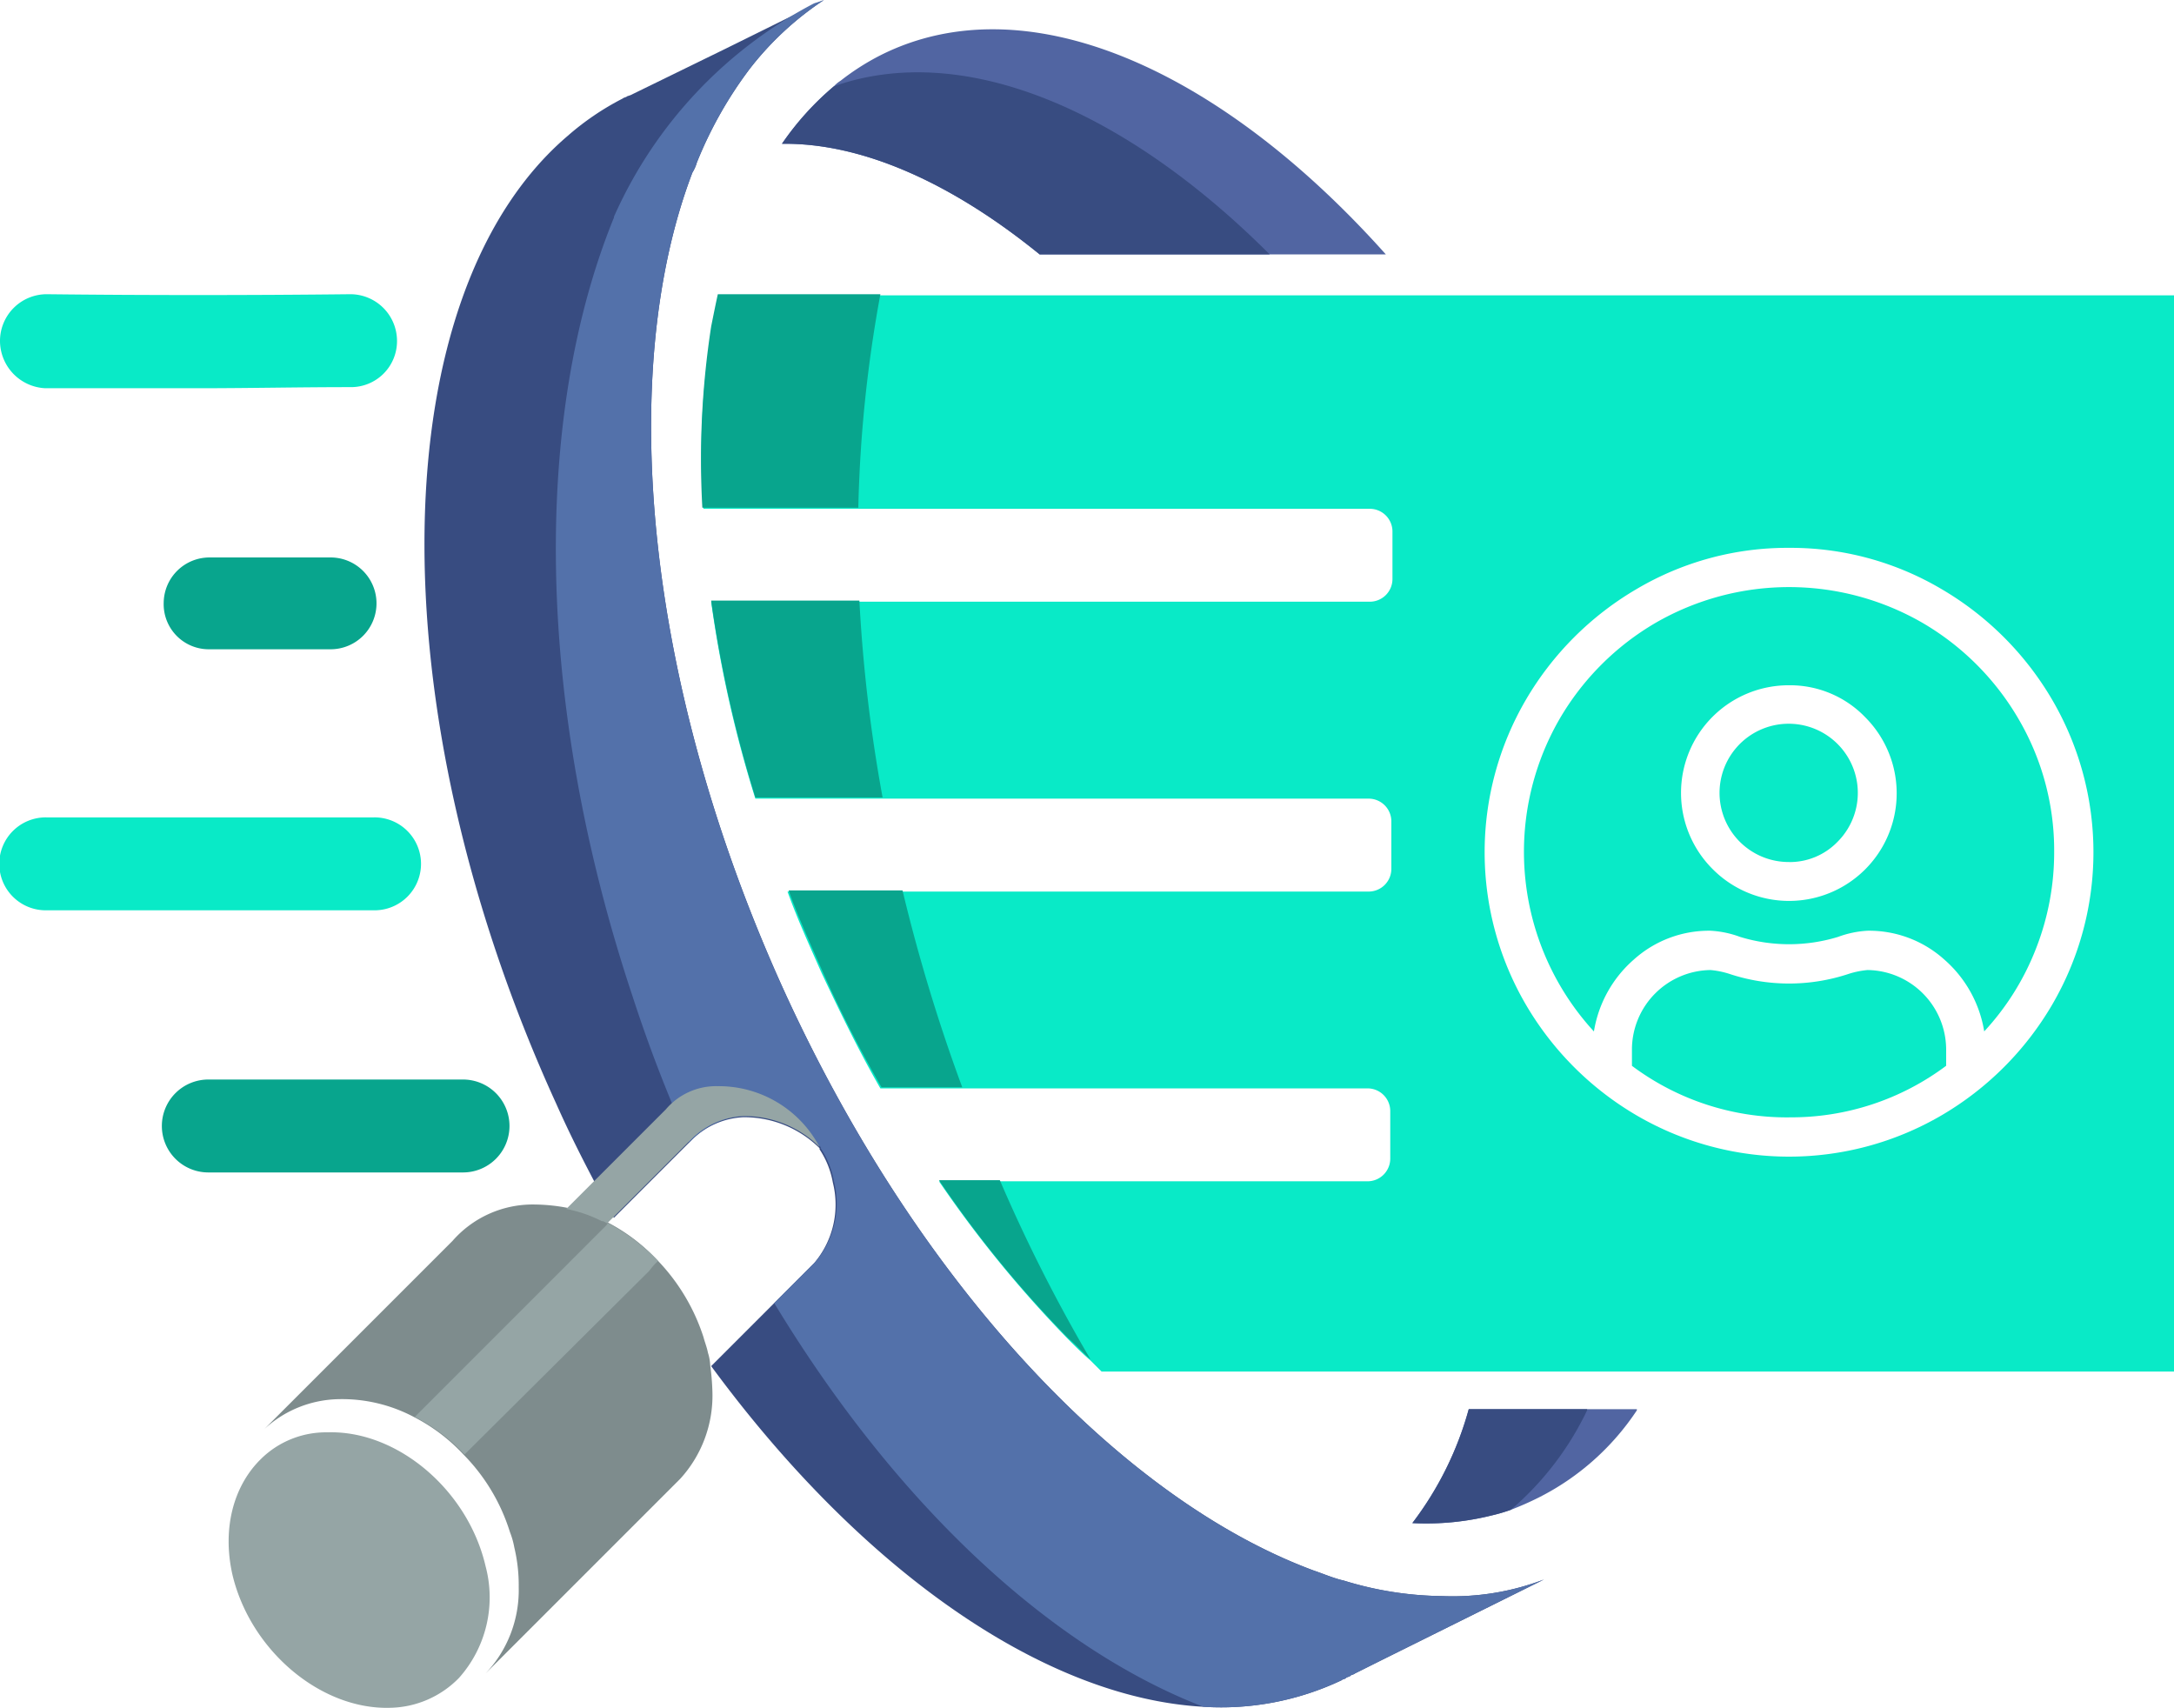<svg xmlns="http://www.w3.org/2000/svg" id="Group_2712" data-name="Group 2712" viewBox="0 0 193.733 152.183">
    <defs>
        <style>
            .cls-1{fill:#5165a2}.cls-2{fill:#384c81}.cls-3{fill:#5371aa}.cls-4{fill:#7e8c8d}.cls-5{fill:#95a5a5}.cls-6{fill:#09eac7}.cls-7{fill:#08a58d}
        </style>
    </defs>
    <g id="Group_2711" data-name="Group 2711">
        <g id="Group_2710" data-name="Group 2710">
            <path id="Path_205" d="M124.514 22.707H93.665C85.78 16.3 77.8 12.752 70.7 12.851a25.652 25.652 0 0 1 4.632-5.125 2.613 2.613 0 0 1 .591-.493 21.755 21.755 0 0 1 3.548-2.267c12.912-6.505 30.161 1.084 45.043 17.741z" class="cls-1" data-name="Path 205" transform="translate(-1.017 -.038)"/>
            <path id="Path_206" d="M147.708 127.5a22.779 22.779 0 0 1-8.772 7.786 26.792 26.792 0 0 1-2.464 1.084 15.21 15.21 0 0 1-1.676.493 24.137 24.137 0 0 1-7.1.69 29.671 29.671 0 0 0 5.027-10.152h14.981z" class="cls-1" data-name="Path 206" transform="translate(-1.838 -1.833)"/>
            <path id="Path_207" d="M114.165 22.763h-20.5C85.78 16.357 77.8 12.808 70.7 12.907a25.652 25.652 0 0 1 4.632-5.125c11.433-4.041 25.823 1.971 38.833 14.981z" class="cls-2" data-name="Path 207" transform="translate(-1.017 -.094)"/>
            <path id="Path_208" d="M143.273 127.5a26.938 26.938 0 0 1-6.8 8.871 15.21 15.21 0 0 1-1.676.493 24.137 24.137 0 0 1-7.1.69 29.671 29.671 0 0 0 5.027-10.152h10.546z" class="cls-2" data-name="Path 208" transform="translate(-1.838 -1.833)"/>
            <path id="Path_209" d="M138.143 140.745l-14.686 7.294-2.168 1.084c-.1.1-.3.1-.394.2s-.3.1-.394.2-.3.1-.394.2a25.078 25.078 0 0 1-12.32 2.365c-14.193-.788-30.455-12.123-43.86-30.357l.887-.887 4.632-4.632 3.647-3.647a8.059 8.059 0 0 0 1.676-7.195 7.778 7.778 0 0 0-1.183-2.957v-.1a9.537 9.537 0 0 0-6.8-2.76 6.983 6.983 0 0 0-4.632 2.07l-.3.3-6.6 6.6c-1.774-3.253-3.548-6.6-5.125-10.152-16.263-35.58-15.375-72.245.986-86.241a24.14 24.14 0 0 1 4.928-3.351c.1-.1.3-.1.394-.2l.3-.1 8.476-4.14L72.995.493 73.98 0a27.547 27.547 0 0 0-6.6 6.111 36.262 36.262 0 0 0-4.731 8.378 3.5 3.5 0 0 1-.394.887c-6.8 17.84-4.238 45.634 8.181 72.935 12.024 26.316 30.16 45.338 47.211 51.646.887.3 1.774.69 2.661.887a30.678 30.678 0 0 0 8.772 1.38 22.79 22.79 0 0 0 9.063-1.479z" class="cls-2" data-name="Path 209" transform="translate(-.552)"/>
            <path id="Path_210" d="M138.314 140.745l-14.686 7.294-2.168 1.084c-.1.1-.3.1-.394.2s-.3.1-.394.2-.3.1-.394.2a25.078 25.078 0 0 1-12.32 2.365c-13.8-5.322-27.5-18.234-38.242-35.975l3.647-3.647a8.059 8.059 0 0 0 1.676-7.195 7.778 7.778 0 0 0-1.183-2.957v-.1a9.537 9.537 0 0 0-6.8-2.76 6.983 6.983 0 0 0-4.632 2.07l-.3.3A127.263 127.263 0 0 1 57.1 88.8c-8.772-26.316-8.87-51.744-1.676-69.387a.763.763 0 0 1 .1-.3A39.5 39.5 0 0 1 73.264.3l.887-.3a27.546 27.546 0 0 0-6.6 6.111 36.262 36.262 0 0 0-4.731 8.378 3.5 3.5 0 0 1-.394.887c-6.8 17.84-4.238 45.634 8.181 72.935 12.024 26.316 30.16 45.338 47.211 51.646.887.3 1.774.69 2.661.887a30.678 30.678 0 0 0 8.772 1.38 22.79 22.79 0 0 0 9.063-1.479z" class="cls-3" data-name="Path 210" transform="translate(-.723)"/>
            <path id="Path_211" d="M60.959 133.343L43.612 150.69a10.8 10.8 0 0 0 2.957-7.69 14.51 14.51 0 0 0-.394-3.548 7.259 7.259 0 0 0-.394-1.38 17.038 17.038 0 0 0-4.14-6.9 15.962 15.962 0 0 0-4.435-3.351 13.677 13.677 0 0 0-6.7-1.577 10.025 10.025 0 0 0-6.6 2.661l16.755-16.755a9.491 9.491 0 0 1 7.1-3.253 16.314 16.314 0 0 1 3.154.3 15.283 15.283 0 0 1 3.548 1.281 16.445 16.445 0 0 1 4.435 3.351 17.719 17.719 0 0 1 4.14 6.9c.1.394.3.887.394 1.38a4.192 4.192 0 0 1 .2 1.084 22.529 22.529 0 0 1 .2 2.464 11 11 0 0 1-2.873 7.686z" class="cls-4" data-name="Path 211" transform="translate(-.344 -1.567)"/>
            <path id="Path_212" d="M59.183 113.951a6.376 6.376 0 0 0-.788.887L41.935 131.2a15.962 15.962 0 0 0-4.435-3.351L54.551 110.8c.1-.1.1-.2.2-.2a17.537 17.537 0 0 1 4.432 3.351z" class="cls-5" data-name="Path 212" transform="translate(-.54 -1.592)"/>
            <path id="Path_213" d="M73.77 103.621a9.537 9.537 0 0 0-6.8-2.76 6.983 6.983 0 0 0-4.632 2.07l-7.491 7.491c-.2-.1-.3-.2-.493-.2a11.954 11.954 0 0 0-3.154-1.082l8.87-8.87a5.88 5.88 0 0 1 4.63-2.07 10.143 10.143 0 0 1 9.07 5.421z" class="cls-5" data-name="Path 213" transform="translate(-.737 -1.413)"/>
            <path id="Path_214" d="M74.1 103.7c0-.1-.1-.1-.1-.2a.305.305 0 0 1 .1.2z" class="cls-5" data-name="Path 214" transform="translate(-1.065 -1.49)"/>
            <path id="Path_215" d="M41.2 151.38a8.785 8.785 0 0 1-6.111 2.661c-6.209.2-12.517-5.125-14.094-11.926-.887-4.041.1-7.688 2.365-10.053l.2-.2a8.256 8.256 0 0 1 5.914-2.365c6.209-.2 12.517 5.125 14.094 11.926a10.777 10.777 0 0 1-2.368 9.957z" class="cls-5" data-name="Path 215" transform="translate(-.297 -1.864)"/>
            <g id="Group_2706" data-name="Group 2706" transform="translate(0 26.217)">
                <path id="Path_216" d="M17.642 34.978H4.041A4.232 4.232 0 0 1 0 30.74a4.165 4.165 0 0 1 4.14-4.14c8.969.1 18.037.1 27.1 0a4.165 4.165 0 0 1 4.14 4.14 4.1 4.1 0 0 1-4.14 4.14c-4.53-.001-9.064.098-13.598.098z" class="cls-6" data-name="Path 216" transform="translate(0 -26.6)"/>
            </g>
            <g id="Group_2707" data-name="Group 2707" transform="translate(14.583 49.675)">
                <path id="Path_217" d="M24.262 58.581h-5.421a4.019 4.019 0 0 1-4.041-4.14 4.081 4.081 0 0 1 4.14-4.041h10.644a4.091 4.091 0 1 1 .1 8.181z" class="cls-7" data-name="Path 217" transform="translate(-14.796 -50.4)"/>
            </g>
            <g id="Group_2708" data-name="Group 2708" transform="translate(14.488 96.195)">
                <path id="Path_218" d="M41.41 105.879H18.84a4.14 4.14 0 1 1 0-8.279h22.57a4.14 4.14 0 1 1 0 8.279z" class="cls-7" data-name="Path 218" transform="translate(-14.7 -97.6)"/>
            </g>
            <g id="Group_2709" data-name="Group 2709" transform="translate(0 72.836)">
                <path id="Path_219" d="M18.727 82.179H4.14a4.14 4.14 0 1 1 0-8.279h29.174a4.14 4.14 0 1 1 0 8.279z" class="cls-6" data-name="Path 219" transform="translate(0 -73.9)"/>
            </g>
        </g>
        <path id="Subtraction_1" d="M131.221 95.9H35.653l-.986-.985c-.69-.592-1.284-1.186-1.971-1.873a104.533 104.533 0 0 1-11.531-14.096h38.143a2.025 2.025 0 0 0 2.07-2.07v-4.14a2.024 2.024 0 0 0-2.07-2.069H15.942c-1.774-3.081-3.371-6.326-5.224-10.251q-.245-.557-.49-1.107c-.932-2.1-1.812-4.09-2.564-6.181h51.743a2.024 2.024 0 0 0 2.069-2.069v-4.14a2.024 2.024 0 0 0-2.069-2.07H4.8A108.067 108.067 0 0 1 .861 27.3h58.644a2.024 2.024 0 0 0 2.07-2.069v-4.14a2.025 2.025 0 0 0-2.07-2.07H.172A66.19 66.19 0 0 1 .96 2.857c.1-.489.2-.962.294-1.419s.2-.943.3-1.439h129.667V95.9zM96.916 22.5a26.415 26.415 0 0 0-13.563 3.66 27.531 27.531 0 0 0-9.9 9.9 26.934 26.934 0 0 0 0 27.125 27.541 27.541 0 0 0 9.9 9.9 26.934 26.934 0 0 0 27.125 0 27.541 27.541 0 0 0 9.9-9.9 26.934 26.934 0 0 0 0-27.125 27.531 27.531 0 0 0-9.9-9.9 26.413 26.413 0 0 0-13.562-3.66zm0 50.75a23.027 23.027 0 0 1-14-4.594v-1.535a7.1 7.1 0 0 1 7-7 7.75 7.75 0 0 1 1.641.328 16.852 16.852 0 0 0 10.718 0 7.771 7.771 0 0 1 1.641-.328 7.1 7.1 0 0 1 7 7v1.532a23.027 23.027 0 0 1-14 4.594zm-17.391-7.658a23.662 23.662 0 0 1-3.061-27.837 23.75 23.75 0 0 1 8.586-8.586 23.787 23.787 0 0 1 23.734 0 23.75 23.75 0 0 1 8.586 8.586 23.158 23.158 0 0 1 3.172 11.867 23.441 23.441 0 0 1-1.64 8.641 23.2 23.2 0 0 1-4.593 7.326 10.794 10.794 0 0 0-3.555-6.4 10.012 10.012 0 0 0-6.836-2.57 8.864 8.864 0 0 0-2.624.546 14.917 14.917 0 0 1-8.751 0 8.864 8.864 0 0 0-2.624-.546 10.012 10.012 0 0 0-6.836 2.57 10.783 10.783 0 0 0-3.554 6.4zm17.391-30.846a9.59 9.59 0 0 0-6.782 16.406A9.59 9.59 0 1 0 103.7 37.59a9.294 9.294 0 0 0-6.784-2.844zm0 15.75a6.161 6.161 0 1 1 4.32-1.8 5.92 5.92 0 0 1-4.32 1.804z" class="cls-6" data-name="Subtraction 1" transform="translate(62.512 26.317)"/>
        <path id="Path_221" d="M77.4 45.622H63.5a77.618 77.618 0 0 1 .789-16.164c.2-.986.394-1.971.591-2.858h14.487A118.393 118.393 0 0 0 77.4 45.622z" class="cls-7" data-name="Path 221" transform="translate(-.912 -.383)"/>
        <path id="Path_222" d="M79.577 71.844H68.242A111.061 111.061 0 0 1 64.3 54.3h13.207a137 137 0 0 0 2.07 17.544z" class="cls-7" data-name="Path 222" transform="translate(-.925 -.781)"/>
        <path id="Path_223" d="M86.774 98.044h-7.195a111.008 111.008 0 0 1-5.224-10.25c-1.084-2.464-2.168-4.829-3.055-7.293h10.152a154.446 154.446 0 0 0 5.322 17.543z" class="cls-7" data-name="Path 223" transform="translate(-1.026 -1.159)"/>
        <path id="Path_224" d="M98.4 122.667c-.69-.591-1.281-1.281-1.971-1.873A99.126 99.126 0 0 1 84.9 106.7h5.421a142.444 142.444 0 0 0 8.079 15.967z" class="cls-7" data-name="Path 224" transform="translate(-1.222 -1.536)"/>
    </g>
</svg>
